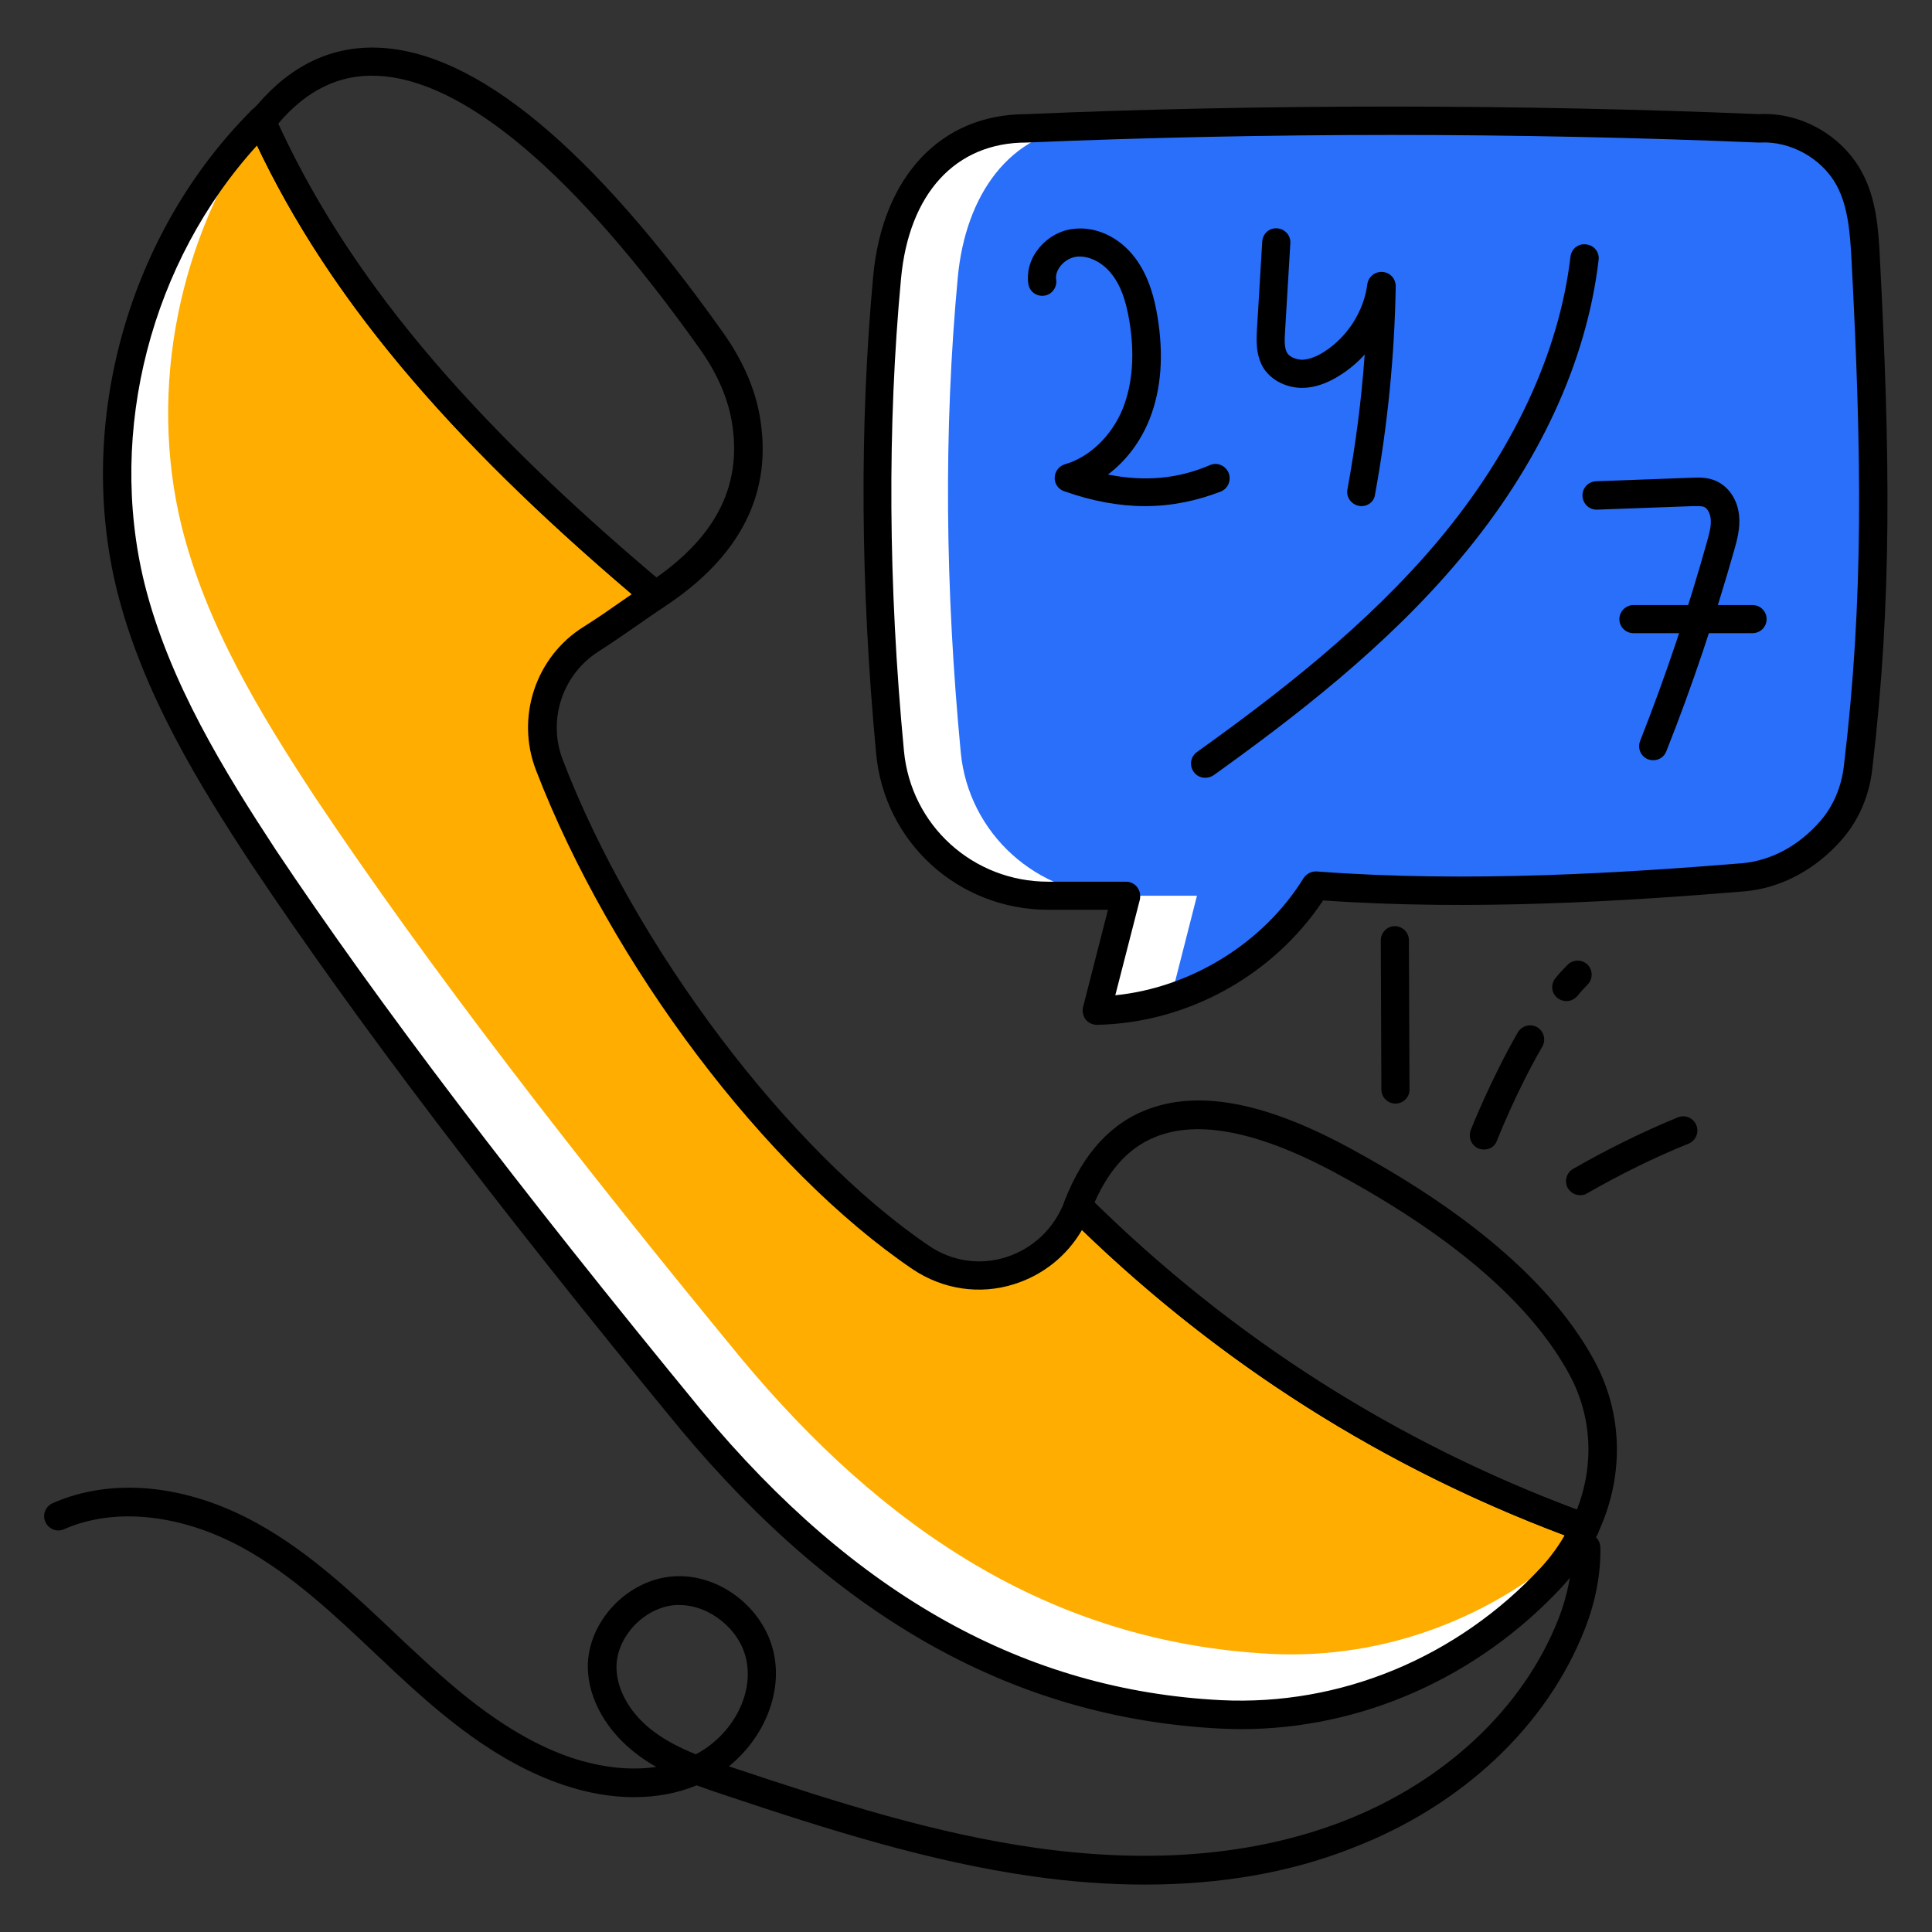 <svg id="Layer_1" enable-background="new 0 0 66 66" viewBox="0 0 66 66" xmlns="http://www.w3.org/2000/svg" width="300" height="300" version="1.1" xmlns:xlink="http://www.w3.org/1999/xlink" xmlns:svgjs="http://svgjs.dev/svgjs"><rect x="0" y="0" width="66" height="66" fill="#333333" stroke="none"/><g width="100%" height="100%" transform="matrix(1,0,0,1,0,0)"><g><g><g><g><g><g><path d="m54.13 52.19c-.29.6-.66 1.17-1.13 1.68-2.88 3.11-6.99 4.91-11.32 4.7-7.61-.39-13.34-4.38-18.08-10.06-5.63-6.86-10.68-13.37-14.58-19.21-1.9-2.89-3.73-5.91-4.56-9.27-1.37-5.59.39-11.84 4.46-15.9 2.58 5.77 6.98 10.77 13.47 16.21-.63.42-1.37.97-2.19 1.49-1.46.91-2.06 2.71-1.44 4.32 2.42 6.28 7.63 13.39 12.69 16.82 1.92 1.3 4.51.44 5.34-1.73 0-.01.01-.02.01-.03 5 4.94 10.78 8.6 17.33 10.98z" fill="#ffad00" fill-opacity="1" data-original-color="#ffad00ff" stroke="none" stroke-opacity="1"/></g><g><path d="m53.9 52.64c-.25.43-.55.84-.9 1.23-2.88 3.11-6.99 4.91-11.32 4.7-7.61-.39-13.34-4.38-18.08-10.06-5.63-6.86-10.68-13.37-14.58-19.21-1.9-2.89-3.73-5.91-4.56-9.27-1.37-5.59.39-11.84 4.46-15.9-2.8 3.94-3.87 9.12-2.72 13.83.83 3.35 2.66 6.38 4.56 9.27 3.9 5.84 8.95 12.36 14.59 19.21 4.74 5.68 10.47 9.67 18.08 10.06 3.92.19 7.66-1.27 10.47-3.86z" fill="#ffffff" fill-opacity="1" data-original-color="#ffffffff" stroke="none" stroke-opacity="1"/></g><g><path d="m54.13 52.67c-.05 0-.11-.01-.16-.03-6.59-2.39-12.48-6.12-17.49-11.1-.14-.14-.18-.34-.11-.52.63-1.63 1.61-2.69 2.91-3.15 1.81-.65 4.14-.16 7.12 1.51 4.01 2.21 6.72 4.61 8.08 7.13.97 1.81 1.01 3.95.1 5.88-.09.18-.26.28-.45.28zm-16.74-11.59c4.75 4.66 10.3 8.18 16.48 10.49.6-1.54.51-3.19-.25-4.6-1.27-2.36-3.86-4.63-7.7-6.74-2.69-1.5-4.81-1.98-6.32-1.44-.96.34-1.68 1.09-2.21 2.29z" fill="#000000" fill-opacity="1" data-original-color="#000000ff" stroke="none" stroke-opacity="1"/></g><g><path d="m22.39 20.82c-.11 0-.22-.04-.31-.11-6.93-5.82-11.13-10.87-13.6-16.39-.08-.18-.04-.4.1-.54l.09-.08c.04-.04.08-.08.12-.12 1.16-1.36 2.56-2.02 4.15-1.95 3.33.14 7.28 3.42 11.76 9.73.66.93 1.08 1.88 1.25 2.83.47 2.63-.64 4.83-3.29 6.56-.08.05-.18.07-.27.07zm-12.89-16.59c2.39 5.19 6.4 9.99 12.92 15.5 2.11-1.48 2.95-3.24 2.57-5.38-.15-.81-.51-1.63-1.09-2.44-4.24-5.97-8.05-9.2-11.02-9.32-1.28-.06-2.41.49-3.38 1.64.01-.01.01-.01 0 0z" fill="#000000" fill-opacity="1" data-original-color="#000000ff" stroke="none" stroke-opacity="1"/></g><g><path d="m42.39 59.07c-.24 0-.48-.01-.72-.02-6.96-.36-12.99-3.71-18.43-10.23-6.33-7.69-11.11-13.99-14.62-19.25-1.78-2.7-3.75-5.88-4.63-9.42-1.41-5.75.4-12.17 4.59-16.37.11-.11.27-.16.43-.13s.29.13.36.28c2.4 5.37 6.52 10.32 13.34 16.04.12.1.18.25.17.4s-.09.29-.22.38c-.25.17-.52.35-.8.55-.42.29-.89.62-1.39.94-1.25.78-1.78 2.35-1.24 3.73 2.44 6.36 7.71 13.34 12.51 16.59.78.53 1.73.67 2.62.39.92-.29 1.64-.97 2-1.89.01-.01.03-.06.03-.07.07-.14.2-.24.36-.26.15-.03.31.02.42.13 4.91 4.87 10.67 8.53 17.14 10.88.13.05.23.15.28.27.05.13.05.27-.01.39-.32.67-.73 1.27-1.21 1.8-2.9 3.12-6.87 4.87-10.98 4.87zm-33.61-54.1c-3.61 3.96-5.12 9.74-3.85 14.94.84 3.39 2.76 6.48 4.49 9.12 3.49 5.23 8.26 11.5 14.56 19.17 5.25 6.31 11.05 9.54 17.73 9.88 4.08.2 8.07-1.45 10.94-4.54.3-.33.57-.69.8-1.09-6.18-2.32-11.72-5.83-16.49-10.43-.51.88-1.33 1.54-2.32 1.85-1.17.37-2.43.18-3.46-.51-5.03-3.41-10.32-10.42-12.87-17.05-.7-1.81-.01-3.88 1.63-4.9.48-.3.92-.61 1.35-.91.1-.07.2-.14.29-.2-6.37-5.42-10.36-10.19-12.8-15.33z" fill="#000000" fill-opacity="1" data-original-color="#000000ff" stroke="none" stroke-opacity="1"/></g></g><g><path d="m39.11 64.38c-1.23 0-2.5-.09-3.82-.28-3.55-.5-7.01-1.6-10.54-2.78-.31-.1-.62-.21-.95-.33-1.31.54-2.91.54-4.54-.01-2.33-.78-4.21-2.41-5.79-3.88-.22-.21-.44-.42-.66-.62-1.39-1.32-2.84-2.68-4.51-3.6-2.11-1.16-4.39-1.4-6.11-.64-.24.11-.53 0-.64-.25-.11-.24 0-.53.25-.64 2.02-.89 4.56-.65 6.97.68 1.78.98 3.26 2.38 4.7 3.74.22.21.44.42.66.62 1.5 1.4 3.28 2.95 5.43 3.67.65.21 1.73.47 2.86.3-.22-.12-.43-.26-.63-.41-1.05-.78-1.69-1.89-1.71-2.98-.02-1.56 1.35-3.02 2.94-3.12 1.55-.1 3.07 1.07 3.41 2.61.31 1.38-.34 2.92-1.53 3.88.05.02.1.03.15.05 3.62 1.21 6.9 2.25 10.37 2.74 3.93.55 7.44.25 10.43-.9 3.49-1.34 6.19-3.87 7.39-6.93.32-.82.48-1.66.46-2.41-.01-.27.2-.49.47-.5.28-.02.49.2.5.47.02.88-.16 1.85-.53 2.79-1.3 3.32-4.2 6.04-7.94 7.48-2.12.84-4.5 1.25-7.09 1.25zm-15.9-9.55c-.04 0-.08 0-.12 0-1.08.07-2.04 1.09-2.03 2.14.01.79.5 1.62 1.31 2.21.42.31.91.55 1.4.75 1.25-.66 1.99-2.05 1.72-3.25-.22-1.02-1.25-1.85-2.28-1.85z" fill="#000000" fill-opacity="1" data-original-color="#000000ff" stroke="none" stroke-opacity="1"/></g></g><g><g><path d="m30.4 25.69c.26 2.78 2.62 4.9 5.41 4.9h2.66l-1 3.93c3-.06 5.9-1.72 7.48-4.27 4.83.37 9.75.12 14.61-.29 1.18-.1 2.24-.72 3.01-1.62.52-.6.82-1.35.91-2.13.72-6.03.57-11.38.26-17.37-.05-.94-.12-1.92-.57-2.75-.59-1.09-1.84-1.79-3.08-1.72-8.05-.35-16.98-.35-25.05 0-2.9 0-4.47 2.2-4.74 5.09-.49 5.25-.42 10.67.1 16.23z" fill="#296ff9" fill-opacity="1" data-original-color="#8d77e6ff" stroke="none" stroke-opacity="1"/></g><g><path d="m38.47 30.6h2.42l-.89 3.49c-.82.27-1.67.42-2.53.44z" fill="#ffffff" fill-opacity="1" data-original-color="#ffffffff" stroke="none" stroke-opacity="1"/></g><g><path d="m38.23 30.6h-2.42c-2.79 0-5.15-2.12-5.41-4.91-.52-5.56-.59-10.98-.1-16.22.27-2.89 1.84-5.09 4.74-5.09.68-.03 1.37-.06 2.07-.08-2.66.19-4.13 2.41-4.39 5.17-.49 5.24-.43 10.65.1 16.22.26 2.79 2.62 4.91 5.41 4.91z" fill="#ffffff" fill-opacity="1" data-original-color="#ffffffff" stroke="none" stroke-opacity="1"/></g><g><path d="m37.47 35.01c-.15 0-.29-.07-.38-.18-.09-.12-.13-.28-.09-.43l.85-3.32h-2.03c-3.08 0-5.61-2.3-5.89-5.34-.54-5.74-.57-11.23-.1-16.31.32-3.41 2.32-5.53 5.22-5.53 8.07-.35 16.97-.34 25.04 0 1.42-.08 2.83.72 3.51 1.97.49.9.57 1.91.62 2.95.35 6.7.42 11.71-.26 17.45-.1.91-.46 1.74-1.02 2.39-.9 1.04-2.09 1.68-3.34 1.79-4.02.33-9.27.67-14.4.31-1.71 2.57-4.64 4.19-7.73 4.25zm10.05-30.4c-4.22 0-8.44.09-12.46.26-2.42 0-4.01 1.74-4.28 4.65-.47 5.02-.44 10.45.1 16.13.24 2.55 2.36 4.47 4.93 4.47h2.66c.15 0 .29.07.38.19s.12.27.09.42l-.84 3.27c2.58-.26 5.06-1.78 6.43-4 .1-.15.27-.24.45-.23 5.16.39 10.47.05 14.53-.28 1-.09 1.95-.6 2.69-1.46.43-.5.71-1.16.79-1.87.68-5.67.61-10.64.26-17.29-.05-.93-.12-1.82-.51-2.54-.5-.92-1.58-1.52-2.62-1.46-.02 0-.03 0-.05 0-4.04-.17-8.3-.26-12.55-.26z" fill="#000000" fill-opacity="1" data-original-color="#000000ff" stroke="none" stroke-opacity="1"/></g></g></g><g><g><path d="m46.51 17.29c-.03 0-.06 0-.09-.01-.26-.05-.44-.3-.39-.56.28-1.52.48-3.06.59-4.61-.25.28-.54.52-.86.72-.43.27-.84.41-1.24.42-.55.01-1.06-.24-1.34-.65-.29-.45-.26-.99-.24-1.35l.18-3c.02-.27.24-.47.51-.45s.47.25.45.51l-.18 3c-.02.32-.03.59.08.76.09.13.29.21.5.22.22-.01.47-.09.75-.27.79-.5 1.36-1.38 1.48-2.31.03-.25.26-.44.52-.42s.45.23.45.49c-.04 2.38-.28 4.78-.71 7.13-.03.22-.23.38-.46.38z" fill="#000000" fill-opacity="1" data-original-color="#000000ff" stroke="none" stroke-opacity="1"/></g><g><path d="m39.12 17.29c-.89 0-1.81-.17-2.77-.51-.2-.07-.33-.26-.32-.47s.15-.39.35-.45c.84-.24 1.6-.97 1.98-1.91.33-.84.41-1.85.22-2.99-.12-.71-.3-1.21-.59-1.58-.32-.42-.8-.66-1.22-.61-.21.03-.42.15-.56.34-.06.08-.16.25-.13.44.04.26-.14.51-.4.55-.27.04-.51-.14-.55-.4-.06-.4.05-.82.32-1.17.29-.39.75-.66 1.21-.71.77-.1 1.58.28 2.11.98.5.66.68 1.46.77 2.01.22 1.32.13 2.5-.27 3.51-.31.78-.81 1.43-1.42 1.89 1.25.25 2.39.15 3.48-.32.25-.11.53.01.64.26.1.25-.01.53-.26.64-.83.32-1.69.5-2.59.5z" fill="#000000" fill-opacity="1" data-original-color="#000000ff" stroke="none" stroke-opacity="1"/></g></g><g><path d="m41.17 26.57c-.15 0-.3-.07-.39-.2-.16-.22-.11-.52.11-.68 2.71-1.94 5.81-4.32 8.25-7.23 2.56-3.06 4.12-6.41 4.51-9.69.03-.27.27-.46.54-.42.27.03.46.27.42.54-.41 3.47-2.04 7-4.73 10.2-2.51 3-5.67 5.42-8.43 7.4-.08.05-.18.08-.28.08z" fill="#000000" fill-opacity="1" data-original-color="#000000ff" stroke="none" stroke-opacity="1"/></g><g><g><path d="m56.48 25.97c-.06 0-.12-.01-.18-.03-.25-.1-.37-.38-.27-.63.87-2.21 1.64-4.5 2.28-6.79.07-.26.16-.55.13-.8-.02-.18-.11-.35-.22-.4-.09-.04-.25-.03-.39-.03l-3.27.12c-.27.01-.49-.2-.5-.47s.2-.49.47-.5l3.27-.12c.22-.01.51-.02.8.1.45.19.76.65.81 1.2.04.43-.07.83-.16 1.15-.66 2.32-1.43 4.64-2.32 6.88-.07.2-.25.32-.45.32z" fill="#000000" fill-opacity="1" data-original-color="#000000ff" stroke="none" stroke-opacity="1"/></g><g><path d="m59.87 21.63h-4.07c-.27 0-.48-.22-.48-.48s.22-.48.48-.48h4.07c.27 0 .48.22.48.48s-.21.48-.48.48z" fill="#000000" fill-opacity="1" data-original-color="#000000ff" stroke="none" stroke-opacity="1"/></g></g></g><g><g><path d="m53.51 34.2c-.11 0-.22-.04-.31-.11-.21-.17-.23-.48-.06-.68.13-.16.27-.31.41-.45.19-.19.49-.19.68-.01.19.19.19.49.01.68-.12.12-.24.25-.35.39-.11.12-.24.18-.38.18z" fill="#000000" fill-opacity="1" data-original-color="#000000ff" stroke="none" stroke-opacity="1"/></g><g><path d="m50.7 39.27c-.06 0-.12-.01-.18-.03-.25-.1-.37-.38-.28-.63.03-.07.67-1.7 1.61-3.34.13-.23.43-.31.66-.18s.31.43.18.66c-.91 1.57-1.54 3.19-1.55 3.21-.06.19-.24.31-.44.31z" fill="#000000" fill-opacity="1" data-original-color="#000000ff" stroke="none" stroke-opacity="1"/></g><g><path d="m53.98 40.83c-.17 0-.33-.09-.42-.24-.13-.23-.05-.53.18-.66 1.15-.66 2.36-1.26 3.58-1.76.25-.1.53.02.63.27s-.02.53-.27.63c-1.19.48-2.35 1.06-3.47 1.7-.06.04-.14.06-.23.06z" fill="#000000" fill-opacity="1" data-original-color="#000000ff" stroke="none" stroke-opacity="1"/></g><g><path d="m47.67 37.7c-.27 0-.48-.22-.48-.48l-.02-5.09c0-.27.21-.49.48-.49.27 0 .48.22.48.48l.02 5.09c.01.27-.21.49-.48.49z" fill="#000000" fill-opacity="1" data-original-color="#000000ff" stroke="none" stroke-opacity="1"/></g></g></g></g></svg>